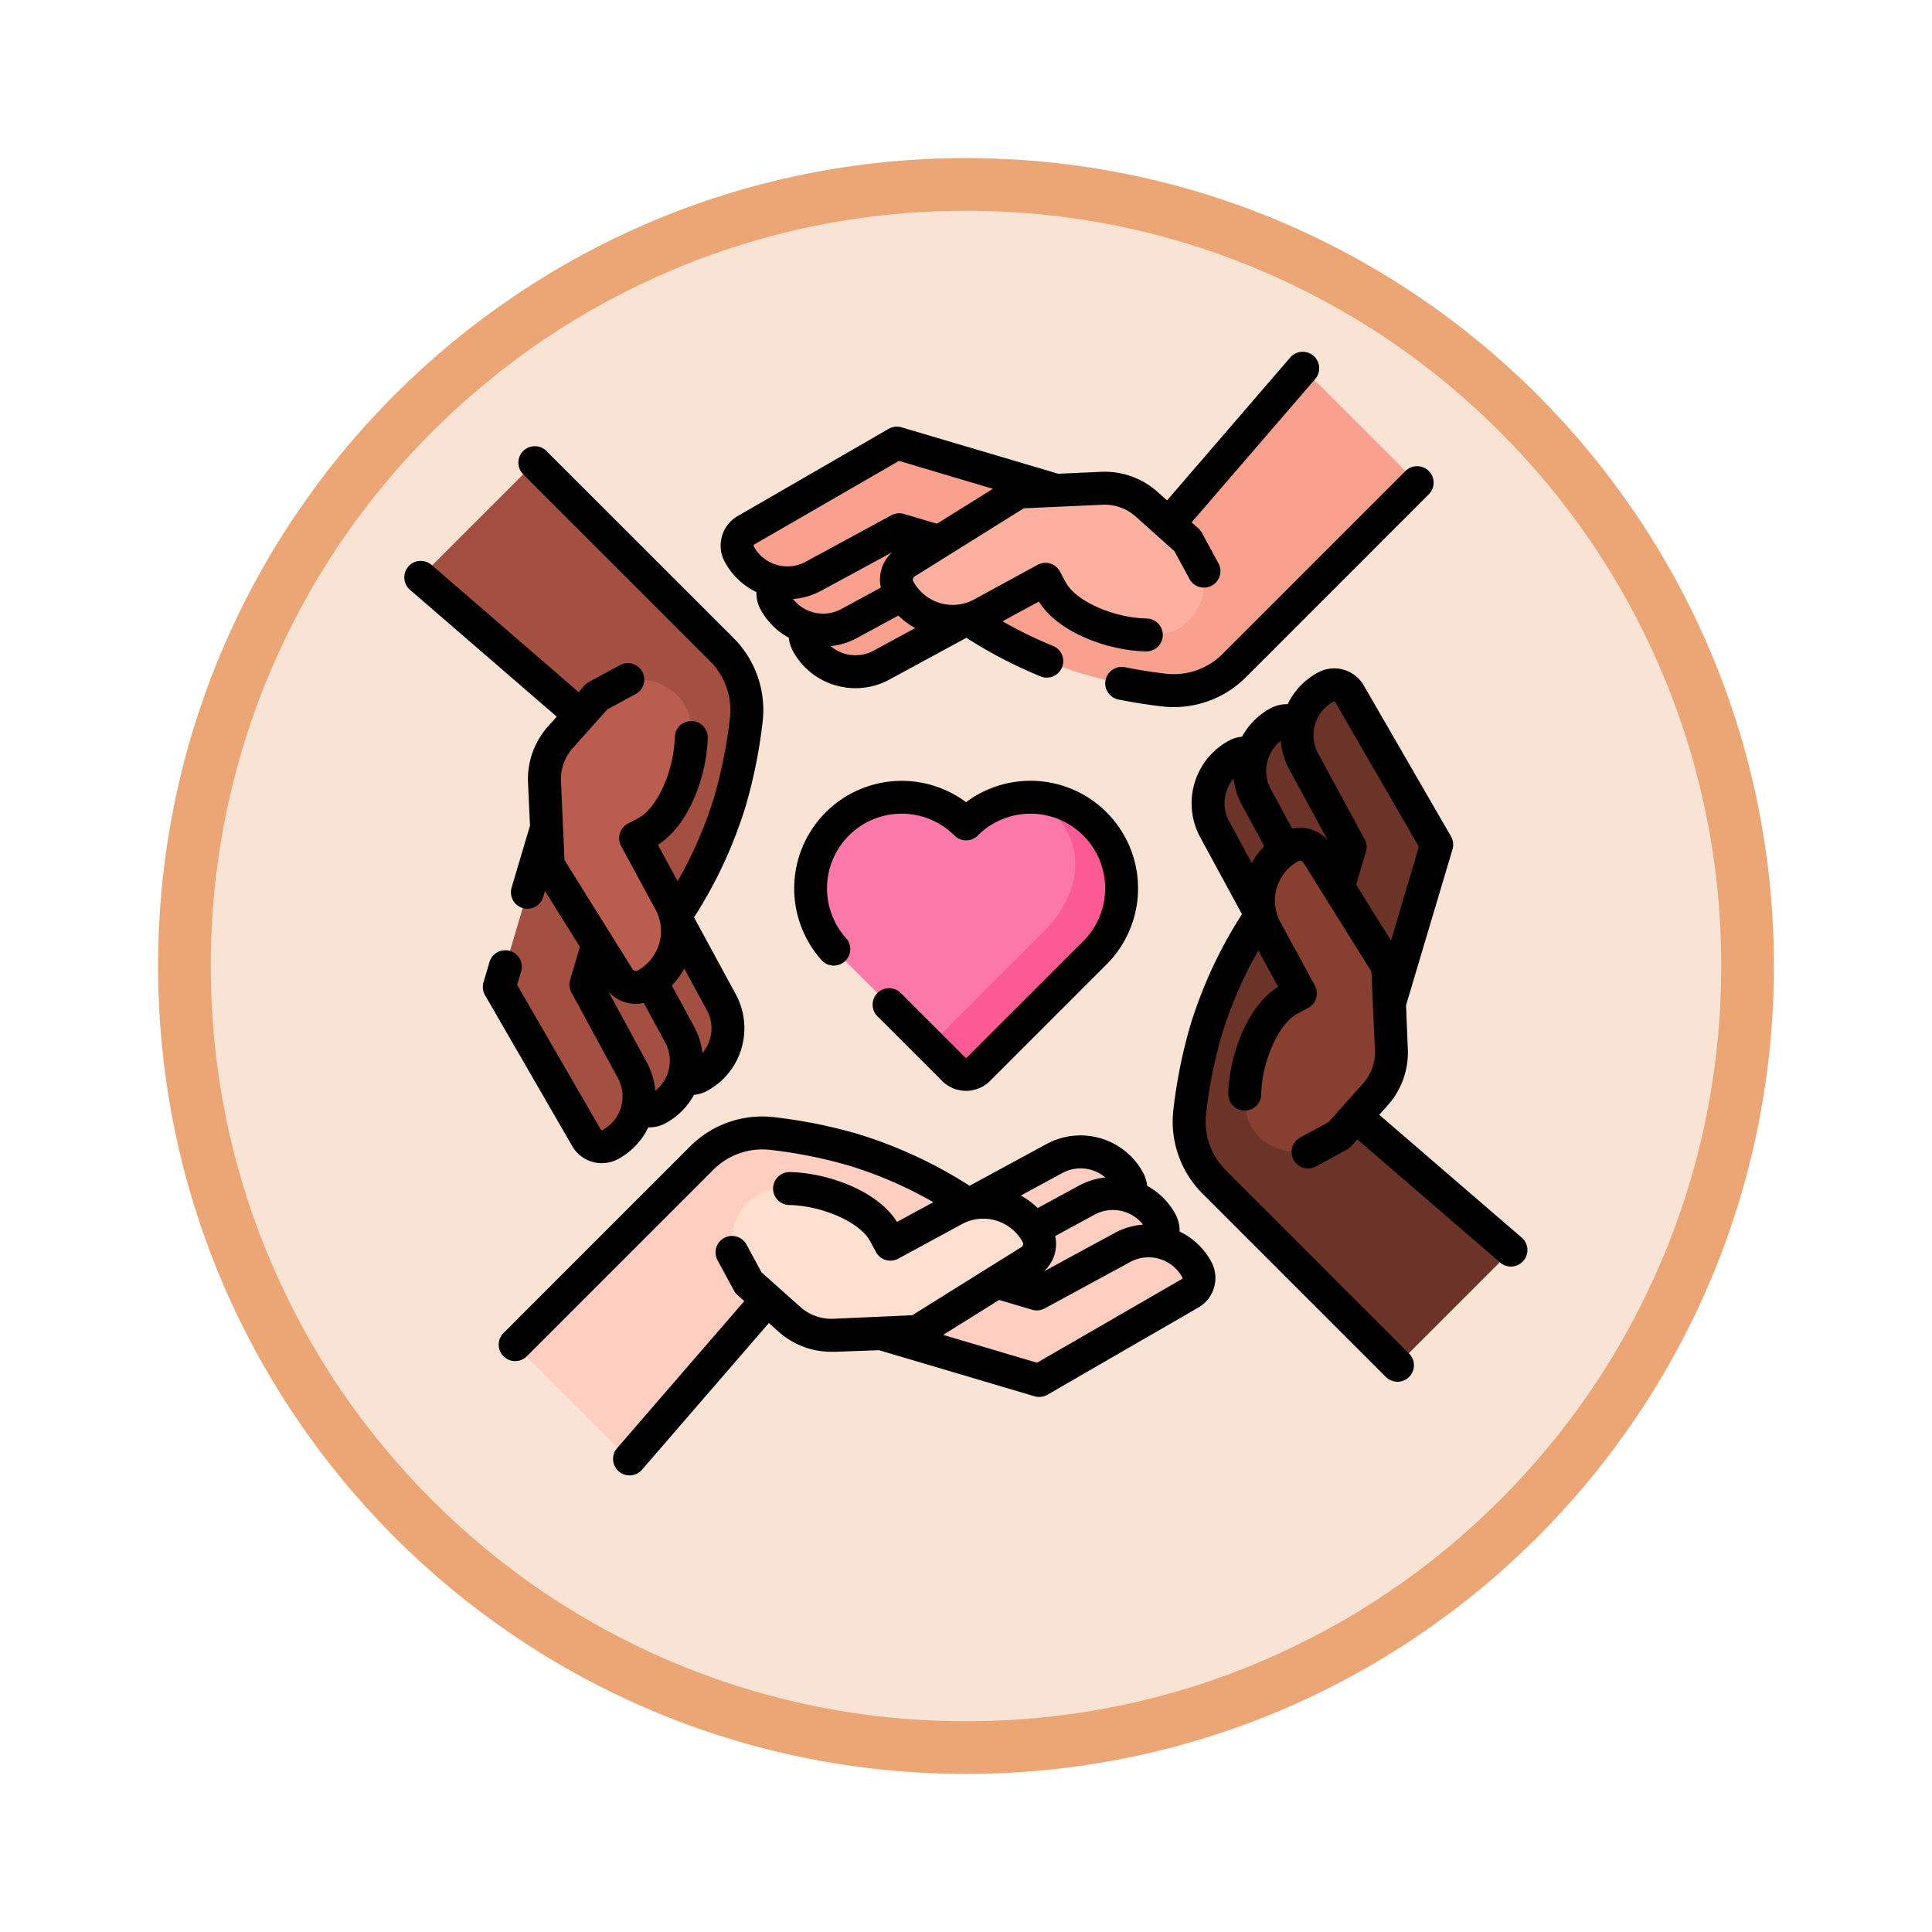 <svg xmlns="http://www.w3.org/2000/svg" xmlns:xlink="http://www.w3.org/1999/xlink" width="110" height="110" viewBox="0 0 110 110">
  <defs>
    <filter id="Trazado_982547" x="0" y="0" width="110" height="110" filterUnits="userSpaceOnUse">
      <feOffset dy="3" input="SourceAlpha"/>
      <feGaussianBlur stdDeviation="3" result="blur"/>
      <feFlood flood-opacity="0.161"/>
      <feComposite operator="in" in2="blur"/>
      <feComposite in="SourceGraphic"/>
    </filter>
  </defs>
  <g id="Grupo_1215976" data-name="Grupo 1215976" transform="translate(-377 -11329.972)">
    <g id="Grupo_1214724" data-name="Grupo 1214724" transform="translate(386 11335.972)">
      <g id="Grupo_1200150" data-name="Grupo 1200150" transform="translate(0 0)">
        <g id="Grupo_1185951" data-name="Grupo 1185951" transform="translate(0 0)">
          <g id="Grupo_1184083" data-name="Grupo 1184083" transform="translate(0 0)">
            <g id="Grupo_1183743" data-name="Grupo 1183743">
              <g id="Grupo_1181545" data-name="Grupo 1181545">
                <g id="Grupo_1177562" data-name="Grupo 1177562">
                  <g id="Grupo_1173147" data-name="Grupo 1173147">
                    <g id="Grupo_1163801" data-name="Grupo 1163801">
                      <g id="Grupo_1163014" data-name="Grupo 1163014">
                        <g id="Grupo_1157015" data-name="Grupo 1157015">
                          <g id="Grupo_1155792" data-name="Grupo 1155792">
                            <g id="Grupo_1154703" data-name="Grupo 1154703">
                              <g id="Grupo_1150789" data-name="Grupo 1150789">
                                <g id="Grupo_1154212" data-name="Grupo 1154212">
                                  <g id="Grupo_1152583" data-name="Grupo 1152583">
                                    <g id="Grupo_1146973" data-name="Grupo 1146973">
                                      <g id="Grupo_1146954" data-name="Grupo 1146954">
                                        <g transform="matrix(1, 0, 0, 1, -9, -6)" filter="url(#Trazado_982547)">
                                          <g id="Trazado_982547-2" data-name="Trazado 982547" transform="translate(9 6)" fill="#f9e3d4">
                                            <path d="M 46 90.5 C 39.992 90.5 34.164 89.324 28.679 87.003 C 23.38 84.762 18.621 81.553 14.534 77.466 C 10.446 73.379 7.238 68.62 4.996 63.321 C 2.676 57.836 1.5 52.008 1.5 46 C 1.5 39.992 2.676 34.164 4.996 28.679 C 7.238 23.38 10.446 18.621 14.534 14.534 C 18.621 10.446 23.38 7.238 28.679 4.996 C 34.164 2.676 39.992 1.5 46 1.5 C 52.008 1.5 57.836 2.676 63.321 4.996 C 68.62 7.238 73.379 10.446 77.466 14.534 C 81.554 18.621 84.762 23.38 87.004 28.679 C 89.324 34.164 90.5 39.992 90.5 46 C 90.5 52.008 89.324 57.836 87.004 63.321 C 84.762 68.62 81.554 73.379 77.466 77.466 C 73.379 81.553 68.62 84.762 63.321 87.003 C 57.836 89.324 52.008 90.5 46 90.5 Z" stroke="none"/>
                                            <path d="M 46 3 C 40.194 3 34.563 4.136 29.263 6.378 C 24.143 8.544 19.544 11.644 15.594 15.594 C 11.644 19.544 8.544 24.143 6.378 29.263 C 4.136 34.563 3 40.194 3 46 C 3 51.806 4.136 57.437 6.378 62.737 C 8.544 67.857 11.644 72.455 15.594 76.405 C 19.544 80.355 24.143 83.456 29.263 85.622 C 34.563 87.863 40.194 89 46 89 C 51.806 89 57.437 87.863 62.737 85.622 C 67.857 83.456 72.456 80.355 76.406 76.405 C 80.356 72.455 83.456 67.857 85.622 62.737 C 87.863 57.437 89 51.806 89 46 C 89 40.194 87.863 34.563 85.622 29.263 C 83.456 24.143 80.356 19.544 76.406 15.594 C 72.456 11.644 67.857 8.544 62.737 6.378 C 57.437 4.136 51.806 3 46 3 M 46 0 C 71.405 0 92 20.595 92 46 C 92 71.405 71.405 92 46 92 C 20.595 92 0 71.405 0 46 C 0 20.595 20.595 0 46 0 Z" stroke="none" fill="#eca675"/>
                                          </g>
                                        </g>
                                      </g>
                                    </g>
                                  </g>
                                </g>
                              </g>
                            </g>
                          </g>
                        </g>
                      </g>
                    </g>
                  </g>
                </g>
              </g>
            </g>
          </g>
        </g>
      </g>
    </g>
    <g id="amor" transform="translate(399.999 11350.002)">
      <g id="Grupo_1215973" data-name="Grupo 1215973" transform="translate(0.938 0.936)">
        <g id="Grupo_1215962" data-name="Grupo 1215962" transform="translate(0 5.376)">
          <g id="Grupo_1215961" data-name="Grupo 1215961">
            <g id="Grupo_1215956" data-name="Grupo 1215956">
              <g id="Grupo_1215955" data-name="Grupo 1215955">
                <g id="Grupo_1215953" data-name="Grupo 1215953">
                  <path id="Trazado_1162057" data-name="Trazado 1162057" d="M23.377,85.462a3.118,3.118,0,0,0,1.253-4.228l-2.647-4.877a24.451,24.451,0,0,0,3.133-6.538,28.083,28.083,0,0,0,.934-4.645,4.892,4.892,0,0,0-1.4-4.028L14.014,50.512,7.5,57.026,19.954,67.8l-2.9,8.7,4.961,8.586a1.014,1.014,0,0,0,1.362.384Z" transform="translate(-7.5 -50.512)" fill="#a34f41"/>
                  <path id="Trazado_1162058" data-name="Trazado 1162058" d="M70.75,236.649l-.823,2.775,2.647,4.877a3.118,3.118,0,0,1-1.253,4.228,1.014,1.014,0,0,1-1.362-.384L65,239.559l1.42-4.791Z" transform="translate(-57.811 -211.736)" fill="#a34f41"/>
                  <path id="Trazado_1162059" data-name="Trazado 1162059" d="M52.15,176.766l-4.494-1.332-4.22,14.237,4.961,8.586a1.015,1.015,0,0,0,1.362.384,3.118,3.118,0,0,0,1.253-4.228l-2.647-4.877Z" transform="translate(-38.944 -159.819)" fill="#a34f41"/>
                </g>
                <g id="Grupo_1215954" data-name="Grupo 1215954" transform="translate(7.06 12.364)">
                  <path id="Trazado_1162060" data-name="Trazado 1162060" d="M68.2,166.4,64.2,159.975l-.214-4.725a3.6,3.6,0,0,1,.91-2.559l2.076-2.325,1.078-.585a2.932,2.932,0,0,1,3.975,1.178c.885,1.708-.169,5.893-2.1,7.073-.184.113-.759.412-.759.412l1.966,3.623a3.49,3.49,0,0,1-1.4,4.732A1.152,1.152,0,0,1,68.2,166.4Z" transform="translate(-63.98 -149.425)" fill="#ba5d4f"/>
                </g>
              </g>
            </g>
            <g id="Grupo_1215960" data-name="Grupo 1215960" transform="translate(43.77 12.656)">
              <g id="Grupo_1215959" data-name="Grupo 1215959">
                <g id="Grupo_1215957" data-name="Grupo 1215957">
                  <path id="Trazado_1162061" data-name="Trazado 1162061" d="M360.37,182.865a3.118,3.118,0,0,0-1.253,4.228l2.647,4.877a24.451,24.451,0,0,0-3.133,6.538,28.081,28.081,0,0,0-.934,4.645,4.892,4.892,0,0,0,1.4,4.028L369.5,217.585l6.514-6.514-12.225-10.54,2.9-8.7-4.961-8.586A1.015,1.015,0,0,0,360.37,182.865Z" transform="translate(-357.664 -178.869)" fill="#6c3328"/>
                  <path id="Trazado_1162062" data-name="Trazado 1162062" d="M387.408,180l.822-2.775-2.647-4.877a3.118,3.118,0,0,1,1.253-4.228,1.014,1.014,0,0,1,1.362.384l4.961,8.586-1.42,4.791Z" transform="translate(-381.763 -165.971)" fill="#6c3328"/>
                  <path id="Trazado_1162063" data-name="Trazado 1162063" d="M400.687,173.761l4.494,1.332,4.22-14.237-4.961-8.586a1.015,1.015,0,0,0-1.362-.384,3.118,3.118,0,0,0-1.253,4.228l2.647,4.877Z" transform="translate(-395.309 -151.763)" fill="#6c3328"/>
                </g>
                <g id="Grupo_1215958" data-name="Grupo 1215958" transform="translate(3.165 9.068)">
                  <path id="Trazado_1162064" data-name="Trazado 1162064" d="M387.115,224.847l4.008,6.421.214,4.725a3.6,3.6,0,0,1-.91,2.559l-2.076,2.325-1.078.585a2.932,2.932,0,0,1-3.975-1.178c-.885-1.708.169-5.893,2.1-7.073.184-.113.759-.412.759-.412l-1.966-3.623a3.49,3.49,0,0,1,1.4-4.732,1.152,1.152,0,0,1,1.526.4Z" transform="translate(-382.981 -224.305)" fill="#873f30"/>
                </g>
              </g>
            </g>
          </g>
        </g>
        <g id="Grupo_1215972" data-name="Grupo 1215972" transform="translate(5.376)">
          <g id="Grupo_1215971" data-name="Grupo 1215971">
            <g id="Grupo_1215966" data-name="Grupo 1215966" transform="translate(0 43.541)">
              <g id="Grupo_1215965" data-name="Grupo 1215965">
                <g id="Grupo_1215963" data-name="Grupo 1215963">
                  <path id="Trazado_1162065" data-name="Trazado 1162065" d="M85.462,358.534a3.118,3.118,0,0,0-4.228-1.253l-4.877,2.647A24.451,24.451,0,0,0,69.82,356.8a28.081,28.081,0,0,0-4.645-.934,4.892,4.892,0,0,0-4.028,1.4L50.512,367.9l6.514,6.514L67.8,361.957l8.7,2.9,8.586-4.961a1.015,1.015,0,0,0,.384-1.362Z" transform="translate(-50.512 -355.828)" fill="#ffcec0"/>
                  <path id="Trazado_1162066" data-name="Trazado 1162066" d="M236.649,385.572l2.775.823,4.877-2.647A3.118,3.118,0,0,1,248.528,385a1.014,1.014,0,0,1-.384,1.362l-8.586,4.961-4.791-1.42Z" transform="translate(-211.736 -379.927)" fill="#ffcec0"/>
                  <path id="Trazado_1162067" data-name="Trazado 1162067" d="M176.766,398.851l-1.332,4.494,14.237,4.22,8.586-4.961a1.015,1.015,0,0,0,.384-1.362,3.118,3.118,0,0,0-4.228-1.253l-4.877,2.647Z" transform="translate(-159.819 -393.473)" fill="#ffcec0"/>
                </g>
                <g id="Grupo_1215964" data-name="Grupo 1215964" transform="translate(12.364 3.165)">
                  <path id="Trazado_1162068" data-name="Trazado 1162068" d="M166.4,385.279l-6.421,4.008-4.725.214a3.6,3.6,0,0,1-2.559-.91l-2.325-2.076-.585-1.078a2.932,2.932,0,0,1,1.178-3.975c1.708-.885,5.893.169,7.073,2.1.113.184.412.759.412.759l3.623-1.966a3.49,3.49,0,0,1,4.732,1.4,1.152,1.152,0,0,1-.4,1.526Z" transform="translate(-149.425 -381.145)" fill="#ffdfd0"/>
                </g>
              </g>
            </g>
            <g id="Grupo_1215970" data-name="Grupo 1215970" transform="translate(12.656)">
              <g id="Grupo_1215969" data-name="Grupo 1215969">
                <g id="Grupo_1215967" data-name="Grupo 1215967">
                  <path id="Trazado_1162069" data-name="Trazado 1162069" d="M182.865,23.148a3.118,3.118,0,0,0,4.228,1.253l4.877-2.647a24.451,24.451,0,0,0,6.538,3.133,28.083,28.083,0,0,0,4.645.934,4.892,4.892,0,0,0,4.028-1.4l10.406-10.405L211.072,7.5l-10.54,12.225-8.7-2.9-8.586,4.961A1.015,1.015,0,0,0,182.865,23.148Z" transform="translate(-178.87 -7.5)" fill="#f9a08f"/>
                  <path id="Trazado_1162070" data-name="Trazado 1162070" d="M180,68.914l-2.775-.822-4.877,2.647a3.118,3.118,0,0,1-4.228-1.253,1.014,1.014,0,0,1,.384-1.362l8.586-4.961,4.791,1.42Z" transform="translate(-165.971 -56.204)" fill="#f9a08f"/>
                  <path id="Trazado_1162071" data-name="Trazado 1162071" d="M173.761,50.313l1.332-4.494L160.856,41.6,152.27,46.56a1.015,1.015,0,0,0-.384,1.362,3.118,3.118,0,0,0,4.228,1.253l4.877-2.647Z" transform="translate(-151.763 -37.337)" fill="#f9a08f"/>
                </g>
                <g id="Grupo_1215968" data-name="Grupo 1215968" transform="translate(9.068 6.83)">
                  <path id="Trazado_1162072" data-name="Trazado 1162072" d="M224.847,66.369l6.421-4.008,4.725-.214a3.6,3.6,0,0,1,2.559.91l2.325,2.076.585,1.078a2.932,2.932,0,0,1-1.178,3.975c-1.708.885-5.893-.169-7.073-2.1-.113-.184-.412-.759-.412-.759L229.177,69.3a3.49,3.49,0,0,1-4.732-1.4,1.151,1.151,0,0,1,.4-1.526Z" transform="translate(-224.305 -62.144)" fill="#fdb0a0"/>
                </g>
              </g>
            </g>
          </g>
        </g>
      </g>
      <g id="Grupo_1215975" data-name="Grupo 1215975" transform="translate(0.001 -0.002)">
        <path id="Trazado_1162073" data-name="Trazado 1162073" d="M201.378,211.784a5.188,5.188,0,0,0-7.336-7.336,5.188,5.188,0,0,0-7.336,7.336l6.633,6.633a1,1,0,0,0,1.408,0Z" transform="translate(-162.041 -177.566)" fill="#fc78a8"/>
        <path id="Trazado_1162074" data-name="Trazado 1162074" d="M248.948,211.8l-6.633,6.633a1,1,0,0,1-1.408,0l-1.352-1.352,6.473-6.474c2.022-2.026,2.557-4.771.532-6.8a5.194,5.194,0,0,0-1.135-.86,5.188,5.188,0,0,1,3.523,8.849Z" transform="translate(-209.612 -177.582)" fill="#fc5a95"/>
        <g id="Grupo_1215974" data-name="Grupo 1215974" transform="translate(0 0)">
          <path id="Trazado_1162075" data-name="Trazado 1162075" d="M11.264,83.835a1.958,1.958,0,0,0,.936-.24,4.032,4.032,0,0,0,1.712-1.8l.051,0a1.955,1.955,0,0,0,.932-.236,4.03,4.03,0,0,0,1.619-1.615,1.948,1.948,0,0,0,.748-.228,4.055,4.055,0,0,0,1.63-5.5l-2.376-4.378a25.536,25.536,0,0,0,2.937-6.322,28.72,28.72,0,0,0,.967-4.8,5.8,5.8,0,0,0-1.67-4.8L8.115,43.286a.937.937,0,0,0-1.326,1.326L17.424,55.246A3.932,3.932,0,0,1,18.558,58.5a26.836,26.836,0,0,1-.9,4.488,23.089,23.089,0,0,1-2.077,4.787l-1.124-2.071c1.782-1.109,2.792-3.959,2.838-6.088a.937.937,0,0,0-.917-.957h-.021a.938.938,0,0,0-.937.917c-.04,1.834-.939,3.915-1.964,4.542-.107.066-.475.262-.7.38a.937.937,0,0,0-.391,1.279L14.328,69.4A2.556,2.556,0,0,1,13.3,72.863a.214.214,0,0,1-.283-.075L9.141,66.575l-.2-4.479A2.647,2.647,0,0,1,9.611,60.2L11.578,58l1.614-.876a.937.937,0,1,0-.894-1.648l-1.758.954a.939.939,0,0,0-.252.2l-.342.383L1.551,49.753A.938.938,0,0,0,.325,51.172L8.7,58.411l-.485.543A4.513,4.513,0,0,0,7.065,62.18l.111,2.442c-.007.019-1.046,3.52-1.046,3.52a.938.938,0,1,0,1.8.533l.1-.342,1.989,3.187L9.461,73.4a.937.937,0,0,0,.075.714l2.647,4.877a2.18,2.18,0,0,1-.876,2.957.077.077,0,0,1-.1-.029L6.444,73.681l.227-.766a.937.937,0,1,0-1.8-.533l-.341,1.152a.938.938,0,0,0,.087.735l4.961,8.586a1.94,1.94,0,0,0,1.684.979Zm6.155-7.057a2.172,2.172,0,0,1-.427.789,4.032,4.032,0,0,0-.467-1.5l-1.276-2.351a4.409,4.409,0,0,0,.712-.963l1.284,2.365a2.166,2.166,0,0,1,.174,1.66Zm-5.777-2.713a2.085,2.085,0,0,0,2.014.647l1.22,2.249a2.182,2.182,0,0,1-.57,2.752A4.03,4.03,0,0,0,13.83,78.1Z" transform="translate(-0.001 -37.635)"/>
          <path id="Trazado_1162076" data-name="Trazado 1162076" d="M363.441,163.42l2.646-8.882A.938.938,0,0,0,366,153.8l-4.961-8.586a1.942,1.942,0,0,0-2.621-.739,4.025,4.025,0,0,0-1.715,1.8,1.946,1.946,0,0,0-.98.234,4.031,4.031,0,0,0-1.62,1.616,1.948,1.948,0,0,0-.748.227,4.055,4.055,0,0,0-1.63,5.5l2.376,4.378a25.426,25.426,0,0,0-2.937,6.322,28.721,28.721,0,0,0-.967,4.8,5.8,5.8,0,0,0,1.67,4.8l10.405,10.405a.938.938,0,1,0,1.326-1.326l-10.406-10.405a3.932,3.932,0,0,1-1.134-3.256,26.837,26.837,0,0,1,.9-4.488,23.29,23.29,0,0,1,2.078-4.785l1.123,2.069c-1.782,1.109-2.792,3.959-2.838,6.088a.937.937,0,0,0,1.874.04c.039-1.834.939-3.915,1.964-4.542.108-.066.475-.262.7-.38a.937.937,0,0,0,.391-1.279l-1.967-3.623a2.556,2.556,0,0,1,1.026-3.461.214.214,0,0,1,.284.075l3.877,6.213.2,4.479a2.647,2.647,0,0,1-.673,1.893l-1.967,2.2-1.615.876a.937.937,0,1,0,.895,1.648l1.758-.954a.941.941,0,0,0,.252-.2l.348-.389,8.161,7.037a.938.938,0,0,0,1.224-1.42l-8.136-7.015.479-.537a4.512,4.512,0,0,0,1.147-3.226ZM353.2,151.294a2.172,2.172,0,0,1,.427-.789,4.033,4.033,0,0,0,.467,1.5l1.276,2.351a4.409,4.409,0,0,0-.712.963l-1.284-2.365A2.166,2.166,0,0,1,353.2,151.294Zm3.762,2.066-1.221-2.249a2.182,2.182,0,0,1,.568-2.751,4.043,4.043,0,0,0,.48,1.615l2.19,4.035A2.094,2.094,0,0,0,356.961,153.36Zm3.639,3.191.557-1.88a.937.937,0,0,0-.075-.714l-2.647-4.877a2.18,2.18,0,0,1,.876-2.956.078.078,0,0,1,.1.029l4.759,8.237-1.585,5.348Z" transform="translate(-306.388 -126.208)"/>
          <path id="Trazado_1162077" data-name="Trazado 1162077" d="M64.688,361.628l8.849,2.623a.938.938,0,0,0,.735-.087l8.586-4.961a1.941,1.941,0,0,0,.739-2.621,4.032,4.032,0,0,0-1.8-1.712,1.94,1.94,0,0,0-.234-.983,4.03,4.03,0,0,0-1.615-1.619,1.944,1.944,0,0,0-.227-.748,4.055,4.055,0,0,0-5.5-1.63l-4.379,2.376a25.84,25.84,0,0,0-6.322-2.937,28.735,28.735,0,0,0-4.8-.967,5.8,5.8,0,0,0-4.8,1.671L43.288,360.667a.938.938,0,0,0,1.326,1.326l10.635-10.635a3.932,3.932,0,0,1,3.256-1.134,26.862,26.862,0,0,1,4.488.9,23.277,23.277,0,0,1,4.785,2.077l-2.069,1.123c-1.109-1.782-3.959-2.792-6.088-2.838H59.6a.937.937,0,0,0-.02,1.875c1.835.04,3.915.939,4.542,1.964.066.107.262.475.38.7a.938.938,0,0,0,1.279.391l3.623-1.966a2.552,2.552,0,0,1,3.461,1.026.214.214,0,0,1-.075.283l-6.213,3.878-4.479.2a2.647,2.647,0,0,1-1.893-.673L58,357.2l-.876-1.614a.938.938,0,0,0-1.648.894l.954,1.758a.939.939,0,0,0,.2.252l.383.342-7.259,8.394a.938.938,0,0,0,1.418,1.227l7.24-8.372.543.485a4.508,4.508,0,0,0,3.017,1.152q.1,0,.209,0Zm10.026-6.5,2.249-1.221a2.182,2.182,0,0,1,2.752.57,4.031,4.031,0,0,0-1.617.478l-4.034,2.19A2.094,2.094,0,0,0,74.714,355.125Zm.406-3.588a2.178,2.178,0,0,1,2.448.252,4.032,4.032,0,0,0-1.5.467l-2.349,1.275a4.373,4.373,0,0,0-.961-.712Zm6.8,6.042-8.237,4.759-5.347-1.585,3.187-1.989,1.88.557a.938.938,0,0,0,.714-.075l4.877-2.647a2.183,2.183,0,0,1,2.956.876.077.077,0,0,1-.029.1Z" transform="translate(-37.637 -304.781)"/>
          <path id="Trazado_1162078" data-name="Trazado 1162078" d="M323,63.923c-.773-.091-1.544-.213-2.293-.362a.938.938,0,1,0-.368,1.839c.8.16,1.619.289,2.442.386a5.9,5.9,0,0,0,.688.04,5.794,5.794,0,0,0,4.112-1.711L337.984,53.71a.937.937,0,1,0-1.326-1.326L326.253,62.789A3.931,3.931,0,0,1,323,63.923Z" transform="translate(-279.635 -45.595)"/>
          <path id="Trazado_1162079" data-name="Trazado 1162079" d="M146.275,13.681a1.95,1.95,0,0,0,.232.982,4.029,4.029,0,0,0,1.615,1.618,1.942,1.942,0,0,0,.228.749,4.029,4.029,0,0,0,2.412,1.954,4.031,4.031,0,0,0,3.087-.324l4.379-2.376A26.487,26.487,0,0,0,162.5,18.5a.938.938,0,0,0,.7-1.738,24.611,24.611,0,0,1-2.913-1.418l2.07-1.123c1.109,1.782,3.959,2.792,6.088,2.838h.021a.937.937,0,0,0,.02-1.875c-1.835-.04-3.915-.939-4.542-1.964-.066-.107-.262-.475-.38-.7a.938.938,0,0,0-1.279-.391L158.67,14.1a2.552,2.552,0,0,1-3.461-1.026.214.214,0,0,1,.075-.283L161.5,8.909l4.479-.2a2.65,2.65,0,0,1,1.893.673l2.2,1.967.876,1.614a.938.938,0,0,0,1.648-.894l-.954-1.758a.939.939,0,0,0-.2-.252l-.389-.347,7.036-8.161A.938.938,0,1,0,176.67.323L169.655,8.46l-.537-.479a4.513,4.513,0,0,0-3.226-1.147l-2.433.11L154.538,4.3a.938.938,0,0,0-.735.087l-8.586,4.961a1.941,1.941,0,0,0-.739,2.621,4.031,4.031,0,0,0,1.8,1.713Zm7.085-.257-2.249,1.221a2.182,2.182,0,0,1-2.752-.57,4.03,4.03,0,0,0,1.617-.477l4.034-2.19a2.094,2.094,0,0,0-.65,2.016Zm-.406,3.588a2.178,2.178,0,0,1-2.449-.253,4.031,4.031,0,0,0,1.5-.466l2.349-1.275a4.374,4.374,0,0,0,.961.712Zm-6.8-6.042,8.237-4.759L159.739,7.8l-3.187,1.989-1.88-.557a.937.937,0,0,0-.714.075l-4.877,2.647a2.18,2.18,0,0,1-2.956-.876.077.077,0,0,1,.029-.1Z" transform="translate(-126.208 0.002)"/>
          <path id="Trazado_1162080" data-name="Trazado 1162080" d="M187.5,211.217a.058.058,0,0,1-.082,0l-3.679-3.679a.937.937,0,0,0-1.326,1.326l3.679,3.679a1.936,1.936,0,0,0,2.734,0l6.633-6.634a6.125,6.125,0,0,0-8-9.235,6.125,6.125,0,0,0-8.2,9.023.938.938,0,0,0,1.388-1.26,4.25,4.25,0,0,1,6.151-5.863.937.937,0,0,0,1.324,0,4.25,4.25,0,0,1,6.012,6.01Z" transform="translate(-155.455 -171.029)"/>
        </g>
      </g>
    </g>
  </g>
</svg>
